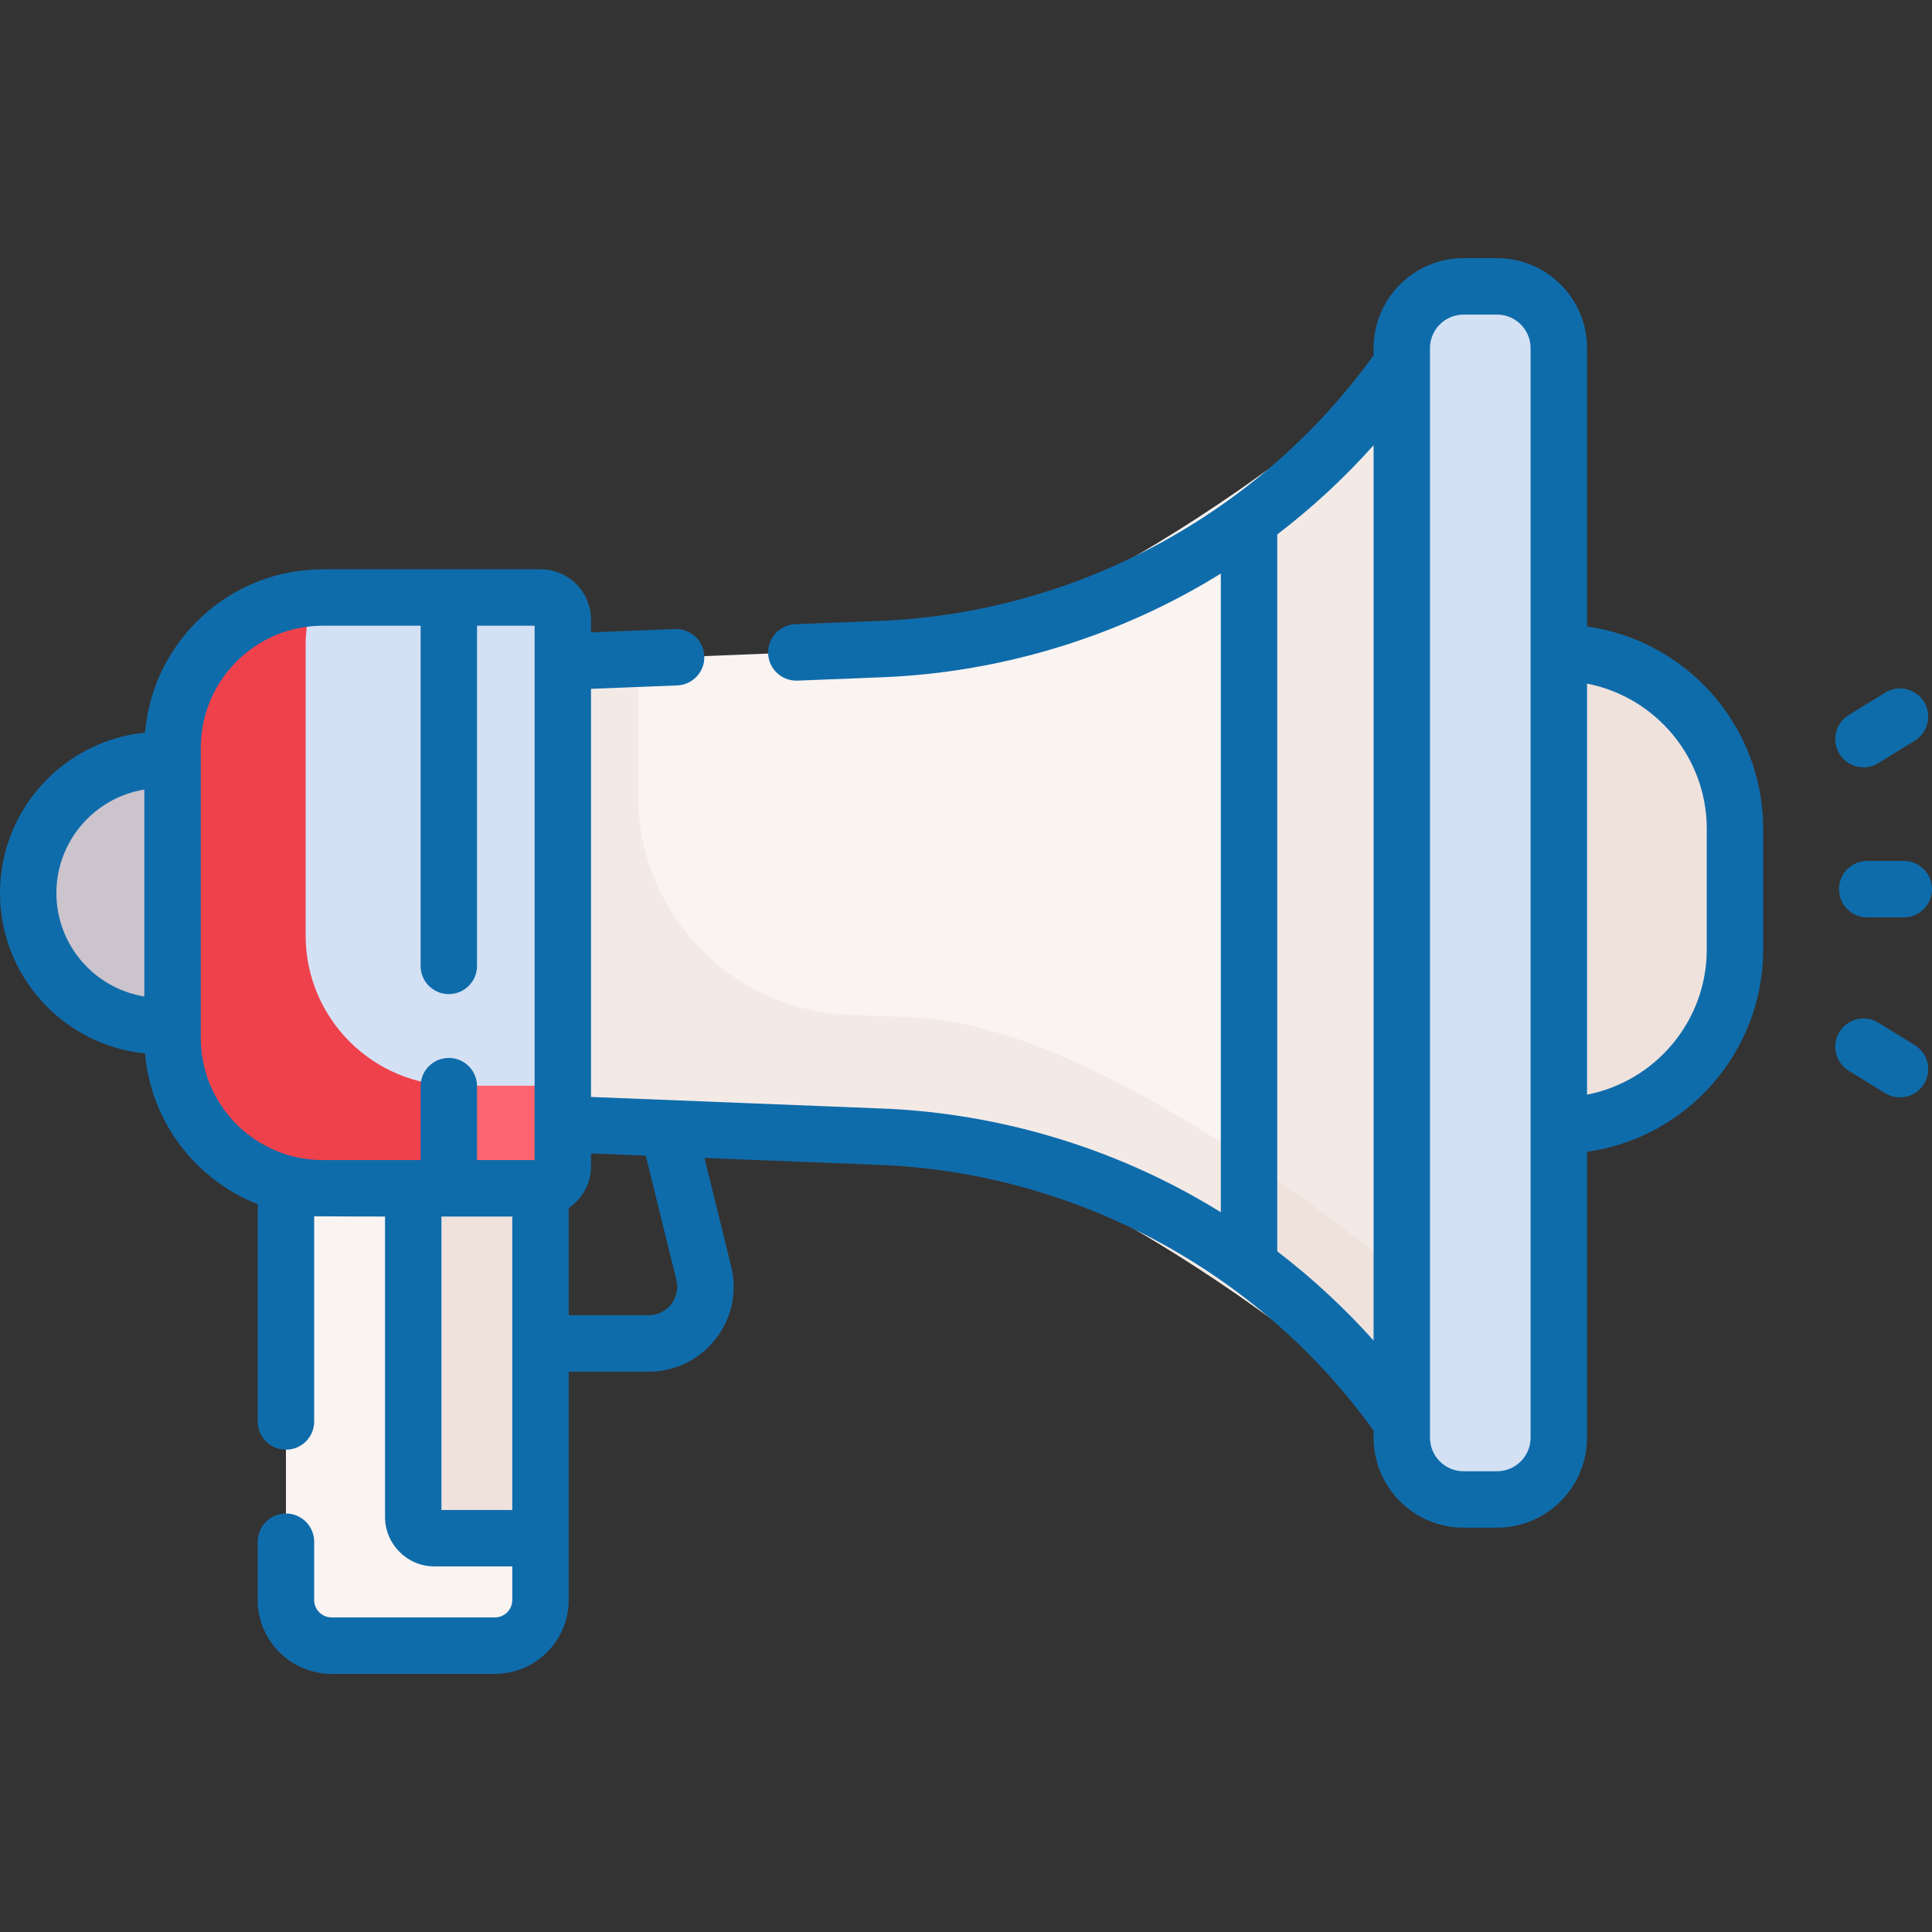 <svg width="31" height="31" viewBox="0 0 31 31" fill="none" xmlns="http://www.w3.org/2000/svg">
<rect x="0" y="0" width="31" height="31" fill="#333333" stroke="none"/>
<path d="M25.012 10.473H23.04V17.94L25.012 18.06C26.573 18.06 27.839 16.795 27.839 15.234V13.3C27.838 11.739 26.573 10.473 25.012 10.473V10.473Z" fill="#EFE2DD"/>
<path d="M23.46 5.115V23.767L22.492 22.809C22.492 22.809 17.455 18.357 14.092 18.238L9.241 18.045L4.985 18.142V10.61H9.241L14.092 10.416C17.455 10.297 22.492 5.846 22.492 5.846L23.46 5.115Z" fill="#F9F3F1"/>
<path d="M23.46 5.115V23.767L22.492 22.809C22.492 22.809 21.472 21.906 20.042 20.904L20.042 7.751C21.472 6.748 22.492 5.846 22.492 5.846L23.46 5.115Z" fill="#F3EAE6"/>
<path d="M3.312 16.463H2.587C1.408 16.463 0.453 15.508 0.453 14.329C0.453 13.15 1.408 12.195 2.587 12.195H3.312V16.463Z" fill="#CBC4CC"/>
<path d="M8.673 15.414V25.674C8.673 26.078 8.345 26.405 7.941 26.405H5.32C4.915 26.405 4.588 26.078 4.588 25.674V15.414H8.673Z" fill="#F9F3F1"/>
<path d="M8.673 15.414V24.682H6.971C6.783 24.682 6.63 24.529 6.63 24.341V15.414H8.673Z" fill="#EFE2DD"/>
<path d="M23.023 20.894C23.023 20.894 17.986 16.442 14.623 16.323L13.621 16.283C11.731 16.208 10.238 14.654 10.238 12.762V10.57L9.241 10.61H5.994V18.119L9.241 18.045L10.238 18.084L14.092 18.238C17.455 18.357 22.492 22.809 22.492 22.809L23.46 23.767V21.326L23.023 20.894Z" fill="#F3EAE6"/>
<path d="M20.042 18.625L20.042 20.904C21.472 21.906 22.492 22.809 22.492 22.809L23.46 23.767V21.326L23.023 20.894C23.023 20.894 21.743 19.762 20.042 18.625V18.625Z" fill="#EFE2DD"/>
<path d="M7.201 9.587H5.179C3.848 9.587 2.769 10.666 2.769 11.997V16.657C2.769 17.988 3.848 19.067 5.179 19.067H7.201L8.263 18.142V11.146L7.201 9.587Z" fill="#D4E1F4"/>
<path d="M7.315 17.42C5.984 17.42 4.904 16.341 4.904 15.01V10.351C4.904 10.086 4.949 9.831 5.028 9.592C3.768 9.671 2.769 10.717 2.769 11.997V16.657C2.769 17.988 3.848 19.067 5.179 19.067H7.201L8.263 18.142V17.42H7.315Z" fill="#EF414C"/>
<path d="M9.031 9.941V18.713C9.031 18.908 8.872 19.067 8.676 19.067H7.201V9.587H8.676C8.872 9.587 9.031 9.746 9.031 9.941Z" fill="#D4E1F4"/>
<path d="M8.63 17.421H7.201V19.067H8.676C8.872 19.067 9.031 18.908 9.031 18.713V17.421H8.63Z" fill="#FE646F"/>
<path d="M23.483 24.059H24.021C24.568 24.059 25.012 23.616 25.012 23.068V5.586C25.012 5.039 24.568 4.595 24.021 4.595H23.483C22.936 4.595 22.492 5.039 22.492 5.586V23.068C22.492 23.616 22.936 24.059 23.483 24.059V24.059Z" fill="#D4E1F4"/>
<path d="M25.465 10.053V5.586C25.465 4.79 24.817 4.142 24.021 4.142H23.483C22.687 4.142 22.04 4.79 22.04 5.586V5.7C20.198 8.26 17.232 9.852 14.074 9.964L12.76 10.016C12.51 10.026 12.315 10.237 12.325 10.487C12.335 10.73 12.536 10.921 12.777 10.921C12.784 10.921 12.79 10.921 12.796 10.921L14.108 10.869C15.828 10.808 17.536 10.341 19.047 9.518C19.231 9.418 19.412 9.313 19.589 9.203V19.451C19.411 19.341 19.231 19.236 19.047 19.136C17.536 18.313 15.828 17.846 14.11 17.785L9.483 17.601V11.053L10.867 10.998C11.116 10.988 11.311 10.777 11.301 10.528C11.291 10.278 11.079 10.084 10.83 10.093L9.483 10.147V9.942C9.483 9.497 9.121 9.135 8.676 9.135H5.179C3.682 9.135 2.451 10.29 2.327 11.755C1.022 11.886 0 12.99 0 14.329C0 15.668 1.022 16.772 2.327 16.903C2.422 18.006 3.144 18.933 4.135 19.322V22.809C4.135 23.059 4.338 23.261 4.588 23.261C4.838 23.261 5.041 23.059 5.041 22.809V19.516C5.087 19.518 6.178 19.52 6.178 19.52V24.34C6.178 24.778 6.534 25.134 6.971 25.134H8.22V25.674C8.22 25.827 8.095 25.952 7.941 25.952H5.319C5.166 25.952 5.041 25.827 5.041 25.674V24.738C5.041 24.488 4.838 24.285 4.588 24.285C4.338 24.285 4.135 24.488 4.135 24.738V25.674C4.135 26.326 4.667 26.858 5.319 26.858H7.941C8.594 26.858 9.125 26.326 9.125 25.674V22.009H10.408C10.83 22.009 11.222 21.818 11.482 21.486C11.742 21.154 11.833 20.728 11.732 20.319L11.303 18.58L14.076 18.69C17.232 18.802 20.198 20.394 22.04 22.955V23.068C22.04 23.864 22.687 24.512 23.483 24.512H24.021C24.817 24.512 25.465 23.864 25.465 23.068V18.481C27.059 18.26 28.291 16.888 28.291 15.233V13.3C28.291 11.645 27.059 10.274 25.465 10.053V10.053ZM0.905 14.329C0.905 13.494 1.517 12.799 2.316 12.669V15.989C1.517 15.859 0.905 15.164 0.905 14.329V14.329ZM3.222 16.657V11.998C3.222 10.918 4.1 10.04 5.179 10.04H6.749V15.499C6.749 15.749 6.951 15.951 7.201 15.951C7.451 15.951 7.654 15.749 7.654 15.499V10.04H8.578V18.614H7.654V17.428C7.654 17.178 7.451 16.975 7.201 16.975C6.951 16.975 6.749 17.178 6.749 17.428V18.614H5.179C4.1 18.614 3.222 17.736 3.222 16.657V16.657ZM7.083 24.229V19.52H8.22V24.229H7.083ZM10.853 20.536C10.887 20.673 10.856 20.816 10.769 20.928C10.681 21.04 10.55 21.104 10.408 21.104H9.125V19.383C9.341 19.238 9.483 18.992 9.483 18.713V18.507L10.361 18.542L10.853 20.536ZM20.494 20.078V8.576C21.053 8.148 21.571 7.669 22.04 7.144V21.51C21.571 20.986 21.053 20.506 20.494 20.078ZM24.559 23.068C24.559 23.365 24.318 23.607 24.021 23.607H23.483C23.186 23.607 22.945 23.365 22.945 23.068V5.586C22.945 5.289 23.186 5.048 23.483 5.048H24.021C24.318 5.048 24.559 5.289 24.559 5.586V23.068ZM27.386 15.234C27.386 16.388 26.558 17.352 25.465 17.564V10.969C26.558 11.181 27.386 12.146 27.386 13.3V15.234Z" fill="#0F6CAB"/>
<path d="M29.901 12.312C29.982 12.312 30.064 12.291 30.138 12.245L30.724 11.884C30.937 11.753 31.003 11.475 30.872 11.261C30.741 11.049 30.463 10.982 30.25 11.113L29.663 11.474C29.451 11.605 29.384 11.884 29.515 12.097C29.601 12.236 29.749 12.312 29.901 12.312Z" fill="#0F6CAB"/>
<path d="M30.724 16.77L30.138 16.409C29.925 16.278 29.646 16.345 29.515 16.558C29.384 16.77 29.451 17.049 29.663 17.18L30.25 17.541C30.324 17.587 30.406 17.608 30.486 17.608C30.639 17.608 30.787 17.532 30.872 17.393C31.003 17.18 30.937 16.901 30.724 16.77V16.77Z" fill="#0F6CAB"/>
<path d="M30.547 13.814H29.961C29.711 13.814 29.508 14.017 29.508 14.267C29.508 14.517 29.711 14.72 29.961 14.72H30.547C30.797 14.72 31 14.517 31 14.267C31 14.017 30.797 13.814 30.547 13.814V13.814Z" fill="#0F6CAB"/>
</svg>
